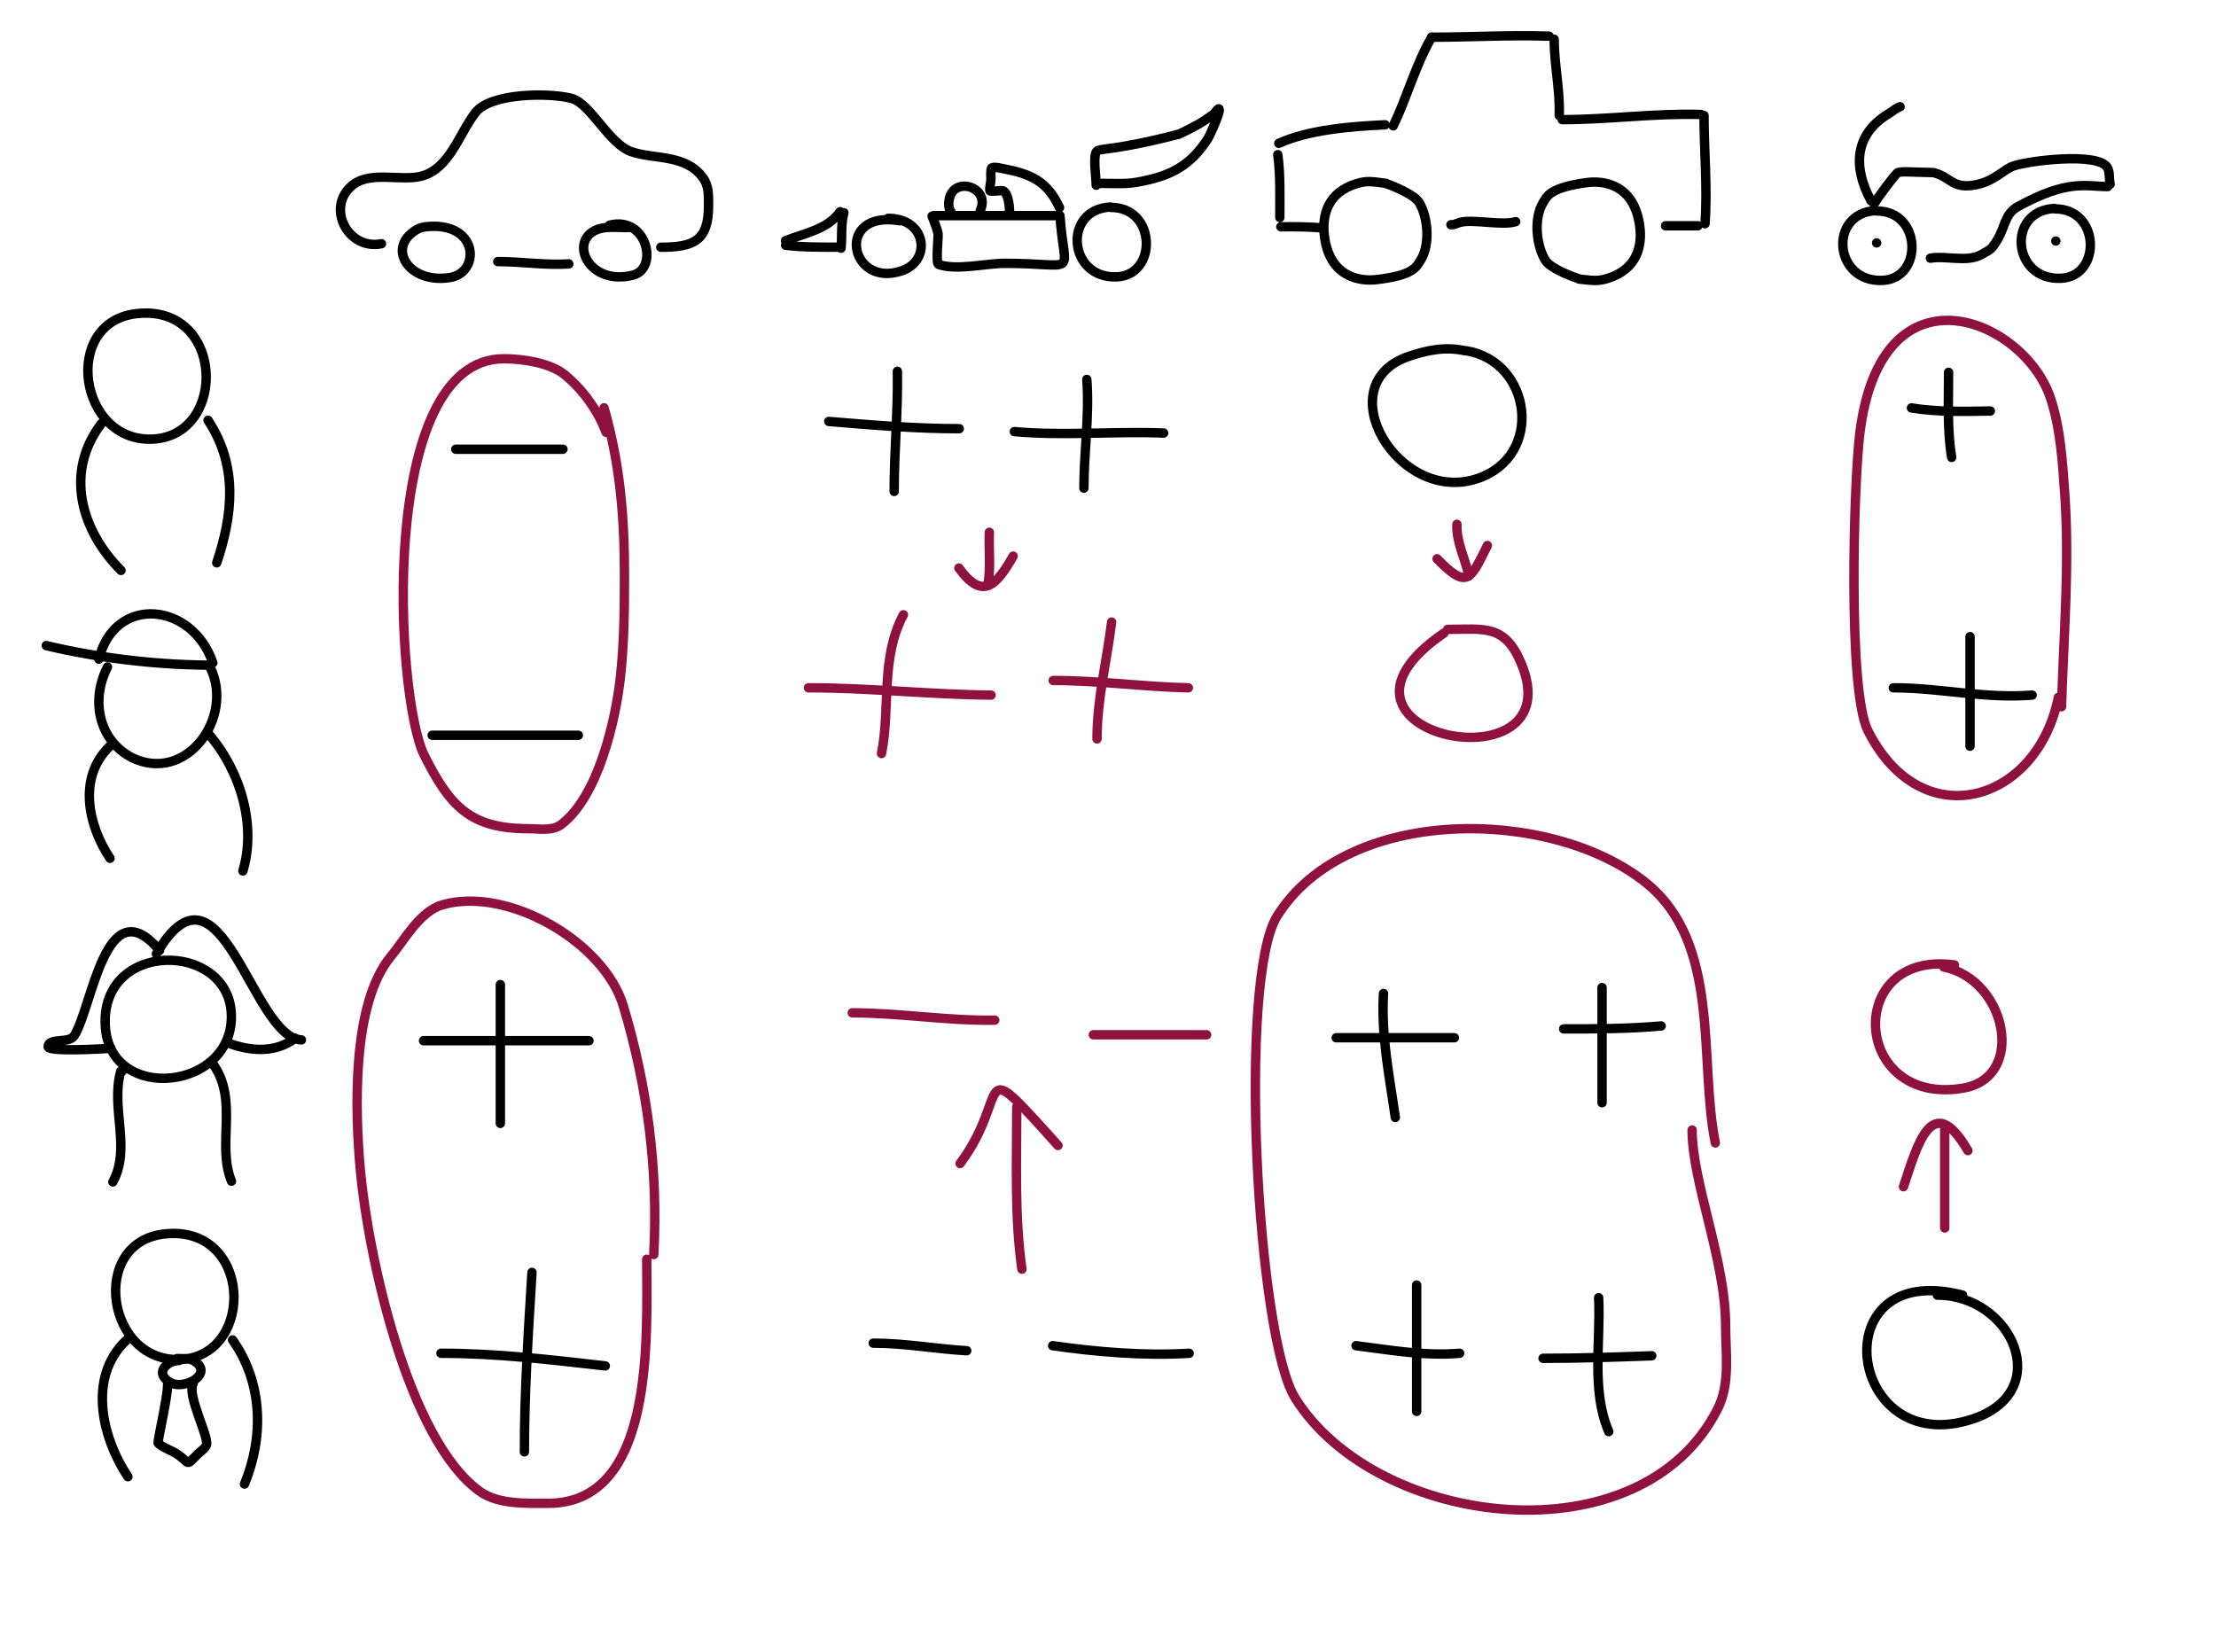 <?xml version="1.0" encoding="UTF-8" standalone="no"?>
<svg
   xmlns:dc="http://purl.org/dc/elements/1.1/"
   xmlns:cc="http://creativecommons.org/ns#"
   xmlns:rdf="http://www.w3.org/1999/02/22-rdf-syntax-ns#"
   xmlns:svg="http://www.w3.org/2000/svg"
   xmlns="http://www.w3.org/2000/svg"
   xmlns:sodipodi="http://sodipodi.sourceforge.net/DTD/sodipodi-0.dtd"
   xmlns:inkscape="http://www.inkscape.org/namespaces/inkscape"
   version="1.1"
   x="0"
   y="0"
   width="944"
   height="704"
   viewBox="0, 0, 944, 704"
   id="svg9632"
   sodipodi:docname="COF.svg"
   inkscape:export-filename="X:\07-Administration\04-CoC\CoC-ML\intern\Präsentationen\Fachliche Szenarien\ML Poster Sketches\ML Poster\COF.png"
   inkscape:export-xdpi="96"
   inkscape:export-ydpi="96"
   inkscape:version="0.92.1 r15371">
  <defs
     id="defs9636" />
  <sodipodi:namedview
     pagecolor="#ffffff"
     bordercolor="#666666"
     borderopacity="1"
     objecttolerance="10"
     gridtolerance="10"
     guidetolerance="10"
     inkscape:pageopacity="0"
     inkscape:pageshadow="2"
     inkscape:window-width="1920"
     inkscape:window-height="1027"
     id="namedview9634"
     showgrid="false"
     inkscape:zoom="0.33522727"
     inkscape:cx="472"
     inkscape:cy="352"
     inkscape:window-x="-8"
     inkscape:window-y="-8"
     inkscape:window-maximized="1"
     inkscape:current-layer="Layer_1" />
  <g
     id="Layer_1">
    <path
       d="M62.242,133.422 C26.193,133.034 31.992,186.554 63.211,187.109 C95.966,187.69 96.534,133.388 62.039,133.388"
       fill-opacity="0"
       stroke="#000000"
       stroke-width="4"
       stroke-linecap="round"
       stroke-linejoin="round"
       id="path9435" />
    <path
       d="M43.198,180.457 C27.398,201.157 34.506,225.996 51.542,243.033"
       fill-opacity="0"
       stroke="#000000"
       stroke-width="4"
       stroke-linecap="round"
       stroke-linejoin="round"
       id="path9437" />
    <path
       d="M88.624,179.066 C101.579,198.75 99.077,219.553 92.332,239.788"
       fill-opacity="0"
       stroke="#000000"
       stroke-width="4"
       stroke-linecap="round"
       stroke-linejoin="round"
       id="path9439" />
    <path
       d="M44.848,433.79 C43.233,469.806 96.92,465.833 98.537,434.65 C100.233,401.934 45.982,399.518 44.807,433.993"
       fill-opacity="0"
       stroke="#000000"
       stroke-width="4"
       stroke-linecap="round"
       stroke-linejoin="round"
       id="path9441" />
    <path
       d="M52.051,456.392 L52.051,456.392"
       fill-opacity="0"
       stroke="#000000"
       stroke-width="4"
       stroke-linecap="round"
       stroke-linejoin="round"
       id="path9443" />
    <path
       d="M51.438,456.392 C47.049,472.216 55.975,489.187 48.069,503.563"
       fill-opacity="0"
       stroke="#000000"
       stroke-width="4"
       stroke-linecap="round"
       stroke-linejoin="round"
       id="path9445" />
    <path
       d="M90.951,453.635 C101.643,468.983 92.256,487.727 98.609,503.256"
       fill-opacity="0"
       stroke="#000000"
       stroke-width="4"
       stroke-linecap="round"
       stroke-linejoin="round"
       id="path9447" />
    <path
       d="M67.978,404.933 C44.818,377.307 39.322,429.693 31.528,441.383 C29.32,444.696 20.501,441.996 20.501,445.978 C20.501,448.231 44.943,446.878 47.15,446.59"
       fill-opacity="0"
       stroke="#000000"
       stroke-width="4"
       stroke-linecap="round"
       stroke-linejoin="round"
       id="path9449" />
    <path
       d="M66.625,406.388 C94.01,359.43 107.217,442.043 128.41,443.052"
       fill-opacity="0"
       stroke="#000000"
       stroke-width="4"
       stroke-linecap="round"
       stroke-linejoin="round"
       id="path9451" />
    <path
       d="M125.695,442.373 C117.521,448.512 107.494,448.003 98.197,444.749"
       fill-opacity="0"
       stroke="#000000"
       stroke-width="4"
       stroke-linecap="round"
       stroke-linejoin="round"
       id="path9453" />
    <path
       d="M45.804,284.171 C38.663,297.998 41.765,315.182 56.166,322.768 C79.354,334.095 99.934,305.618 89.592,284.44"
       fill-opacity="0"
       stroke="#000000"
       stroke-width="4"
       stroke-linecap="round"
       stroke-linejoin="round"
       id="path9455" />
    <path
       d="M90.669,282.415 C81.913,256.596 48.995,253.201 42.09,280.817"
       fill-opacity="0"
       stroke="#000000"
       stroke-width="4"
       stroke-linecap="round"
       stroke-linejoin="round"
       id="path9457" />
    <path
       d="M87.473,283.374 C64.826,283.118 41.13,280.162 19.719,275.064"
       fill-opacity="0"
       stroke="#000000"
       stroke-width="4"
       stroke-linecap="round"
       stroke-linejoin="round"
       id="path9459" />
    <path
       d="M46.868,317.849 C33.005,331.054 37.486,351.617 46.868,365.69"
       fill-opacity="0"
       stroke="#000000"
       stroke-width="4"
       stroke-linecap="round"
       stroke-linejoin="round"
       id="path9461" />
    <path
       d="M88.645,312.458 C102.658,328.542 109.249,351.814 103.469,371.081"
       fill-opacity="0"
       stroke="#000000"
       stroke-width="4"
       stroke-linecap="round"
       stroke-linejoin="round"
       id="path9463" />
    <path
       d="M74.057,525.545 C38.008,525.158 43.807,578.678 75.027,579.232 C107.781,579.813 108.349,525.511 73.854,525.511"
       fill-opacity="0"
       stroke="#000000"
       stroke-width="4"
       stroke-linecap="round"
       stroke-linejoin="round"
       id="path9465" />
    <path
       d="M55.27,569.716 C37.027,585.065 42.902,611.781 54.488,629.16"
       fill-opacity="0"
       stroke="#000000"
       stroke-width="4"
       stroke-linecap="round"
       stroke-linejoin="round"
       id="path9467" />
    <path
       d="M99.072,570.889 C112.08,589.319 112.372,612.335 104.156,632.289"
       fill-opacity="0"
       stroke="#000000"
       stroke-width="4"
       stroke-linecap="round"
       stroke-linejoin="round"
       id="path9469" />
    <path
       d="M75.48,578.816 C77.774,578.949 80.61,578.525 82.674,579.816 C91.289,585.2 78.69,592.343 72.682,589.108 C65.701,585.349 70.549,579.893 76.379,579.616"
       fill-opacity="0"
       stroke="#000000"
       stroke-width="4"
       stroke-linecap="round"
       stroke-linejoin="round"
       id="path9471" />
    <path
       d="M82.275,589.408 C79.548,594.396 88.93,611.749 87.97,615.587 C87.63,616.949 85.26,618.497 84.273,619.484 C78.747,625.01 81.353,623.466 75.38,619.484 C73.094,617.96 69.235,616.736 67.387,614.888 C66.902,614.403 71.383,595.869 71.383,590.107"
       fill-opacity="0"
       stroke="#000000"
       stroke-width="4"
       stroke-linecap="round"
       stroke-linejoin="round"
       id="path9473" />
    <path
       d="M186.308,96.413 C183.242,96.465 180.088,96.277 177.382,97.9 C164.234,105.789 174.426,121.119 191.762,118.23 C204.168,116.162 204.045,96.413 184.82,96.413"
       fill-opacity="0"
       stroke="#000000"
       stroke-width="4"
       stroke-linecap="round"
       stroke-linejoin="round"
       id="path9475" />
    <path
       d="M268.121,96.909 C262.794,97.147 256.821,95.847 252.254,98.892 C243.182,104.94 251.887,121.668 269.608,117.238 C280.673,114.472 275.732,91.907 259.691,95.917"
       fill-opacity="0"
       stroke="#000000"
       stroke-width="4"
       stroke-linecap="round"
       stroke-linejoin="round"
       id="path9477" />
    <path
       d="M162.507,103.85 C147.891,106.774 138.435,87.692 150.607,78.563 C158.126,72.924 170.841,77.223 179.366,75.092 C191.624,72.027 195.721,56.507 202.67,47.821 C209.204,39.653 233.472,39.407 243.329,41.871 C251.578,43.933 259.29,61.405 269.112,64.679 C279.087,68.004 291.888,65.627 299.358,75.588 C302.025,79.144 301.837,83.289 301.837,87.488 C301.837,102.408 295.816,105.338 281.508,105.338"
       fill-opacity="0"
       stroke="#000000"
       stroke-width="4"
       stroke-linecap="round"
       stroke-linejoin="round"
       id="path9479" />
    <path
       d="M242.299,112.433 C232.097,113.088 222.188,111.442 212.053,111.442"
       fill-opacity="0"
       stroke="#000000"
       stroke-width="4"
       stroke-linecap="round"
       stroke-linejoin="round"
       id="path9481" />
    <path
       d="M383.297,94.061 C355.345,89.227 361.884,123.144 384.289,115.331 C396.908,110.93 394.789,93.023 378.339,93.023"
       fill-opacity="0"
       stroke="#000000"
       stroke-width="4"
       stroke-linecap="round"
       stroke-linejoin="round"
       id="path9483" />
    <path
       d="M473.068,88.204 C452.527,89.164 454.975,118.997 475.911,117.948 C493.152,117.085 492.602,88.3 473.265,88.373"
       fill-opacity="0"
       stroke="#000000"
       stroke-width="4"
       stroke-linecap="round"
       stroke-linejoin="round"
       id="path9485" />
    <path
       d="M356.847,105.323 C349.436,105.271 341.848,105.412 334.646,104.47"
       fill-opacity="0"
       stroke="#000000"
       stroke-width="4"
       stroke-linecap="round"
       stroke-linejoin="round"
       id="path9487" />
    <path
       d="M334.646,102.552 C342.366,99.434 352.695,97.765 357.866,90.192"
       fill-opacity="0"
       stroke="#000000"
       stroke-width="4"
       stroke-linecap="round"
       stroke-linejoin="round"
       id="path9489" />
    <path
       d="M359.495,90.618 C358.136,95.484 358.804,100.747 358.273,105.749"
       fill-opacity="0"
       stroke="#000000"
       stroke-width="4"
       stroke-linecap="round"
       stroke-linejoin="round"
       id="path9491" />
    <path
       d="M451.539,91.873 C453.36,118.789 460.405,112.188 427.912,112.188 C420.059,112.188 407.471,115.339 399.84,112.678 C398.561,112.231 399.784,101.005 399.606,99.706 C399.25,97.094 396.84,91.873 397.033,91.873 C407.716,91.873 418.399,91.873 429.082,91.873 C436.568,91.873 444.053,91.873 451.539,91.873"
       fill-opacity="0"
       stroke="#000000"
       stroke-width="4"
       stroke-linecap="round"
       stroke-linejoin="round"
       id="path9493" />
    <path
       d="M467.681,78.167 C473.135,77.987 478.718,78.608 484.056,77.677 C497.969,75.251 506.855,71.146 514.701,58.831 C515.161,58.108 520.685,46.348 519.146,46.348 C518.706,46.348 517.481,48.205 517.04,48.551 C512.502,52.113 507.394,54.75 502.303,57.118 C475.136,64.226 468.589,63.02 467.213,64.46 C465.479,66.275 466.979,75.986 466.979,78.901"
       fill-opacity="0"
       stroke="#000000"
       stroke-width="4"
       stroke-linecap="round"
       stroke-linejoin="round"
       id="path9495" />
    <path
       d="M451.353,88.476 C446.083,76.974 438.714,74.028 427.411,71.878 C426.395,71.685 423.39,70.891 422.416,71.57 C421.942,71.901 422.123,75.794 422.123,76.488 C422.123,77.427 421.379,80.618 421.682,81.253 C421.946,81.804 426.353,81.053 427.117,81.253 C429.457,81.865 430.055,87.887 430.055,89.859"
       fill-opacity="0"
       stroke="#000000"
       stroke-width="4"
       stroke-linecap="round"
       stroke-linejoin="round"
       id="path9497" />
    <path
       d="M417.569,89.705 C422.182,79.82 406.308,74.691 404.349,84.941 C404.003,86.754 404.013,88.766 405.084,90.166"
       fill-opacity="0"
       stroke="#000000"
       stroke-width="4"
       stroke-linecap="round"
       stroke-linejoin="round"
       id="path9499" />
    <path
       d="M590.544,78.127 C584.294,77.331 582.3,76.867 577.735,78.285 C565.516,82.079 563.252,91.735 564.109,99.863 C566.037,118.133 579.23,119.966 586.441,119.128 C602.097,117.309 603.335,113.725 605.089,110.995 C609.291,104.453 608.426,92.853 604.609,86.376 C602.641,83.037 594.176,79.497 590.604,78.285"
       fill-opacity="0"
       stroke="#000000"
       stroke-width="4"
       stroke-linecap="round"
       stroke-linejoin="round"
       id="path9501" />
    <path
       d="M672.567,118.886 C678.832,119.548 680.835,119.97 685.369,118.456 C697.509,114.403 699.575,104.701 698.551,96.594 C696.25,78.369 683.022,76.815 675.829,77.806 C660.213,79.957 659.049,83.567 657.352,86.333 C653.285,92.963 654.387,104.542 658.336,110.936 C660.372,114.233 668.908,117.593 672.503,118.729"
       fill-opacity="0"
       stroke="#000000"
       stroke-width="4"
       stroke-linecap="round"
       stroke-linejoin="round"
       id="path9503" />
    <path
       d="M645.679,94.435 C639.924,96.302 626.791,93.088 621.528,94.874 C620.149,95.342 619.648,95.752 618.078,95.752"
       fill-opacity="0"
       stroke="#000000"
       stroke-width="4"
       stroke-linecap="round"
       stroke-linejoin="round"
       id="path9505" />
    <path
       d="M709.506,96.191 C714.106,96.191 718.706,96.191 723.306,96.191"
       fill-opacity="0"
       stroke="#000000"
       stroke-width="4"
       stroke-linecap="round"
       stroke-linejoin="round"
       id="path9507" />
    <path
       d="M726.325,95.313 C727.439,79.895 725.894,64.297 725.894,49.215"
       fill-opacity="0"
       stroke="#000000"
       stroke-width="4"
       stroke-linecap="round"
       stroke-linejoin="round"
       id="path9509" />
    <path
       d="M724.6,48.776 C704.633,48.184 685.353,50.971 665.517,50.971"
       fill-opacity="0"
       stroke="#000000"
       stroke-width="4"
       stroke-linecap="round"
       stroke-linejoin="round"
       id="path9511" />
    <path
       d="M664.223,49.215 C664.613,38.202 662.067,27.494 662.067,16.727"
       fill-opacity="0"
       stroke="#000000"
       stroke-width="4"
       stroke-linecap="round"
       stroke-linejoin="round"
       id="path9513" />
    <path
       d="M659.91,15.41 C643.175,14.833 626.528,15.849 609.884,15.849"
       fill-opacity="0"
       stroke="#000000"
       stroke-width="4"
       stroke-linecap="round"
       stroke-linejoin="round"
       id="path9515" />
    <path
       d="M609.884,15.849 C602.992,27.597 599.405,41.574 593.496,53.605"
       fill-opacity="0"
       stroke="#000000"
       stroke-width="4"
       stroke-linecap="round"
       stroke-linejoin="round"
       id="path9517" />
    <path
       d="M590.045,53.166 C575.152,53.847 557.461,55.324 544.763,61.069"
       fill-opacity="0"
       stroke="#000000"
       stroke-width="4"
       stroke-linecap="round"
       stroke-linejoin="round"
       id="path9519" />
    <path
       d="M544.331,65.898 C545.484,74.646 545.194,83.695 545.194,92.679"
       fill-opacity="0"
       stroke="#000000"
       stroke-width="4"
       stroke-linecap="round"
       stroke-linejoin="round"
       id="path9521" />
    <path
       d="M545.625,96.63 C551.392,96.569 557.153,96.584 562.876,97.069"
       fill-opacity="0"
       stroke="#000000"
       stroke-width="4"
       stroke-linecap="round"
       stroke-linejoin="round"
       id="path9523" />
    <path
       d="M799.219,89.716 C778.677,90.676 781.126,120.509 802.062,119.46 C819.302,118.597 818.752,89.812 799.415,89.885"
       fill-opacity="0"
       stroke="#000000"
       stroke-width="4"
       stroke-linecap="round"
       stroke-linejoin="round"
       id="path9525" />
    <path
       d="M875.215,88.816 C854.673,89.776 857.122,119.609 878.058,118.56 C895.298,117.697 894.748,88.912 875.411,88.985"
       fill-opacity="0"
       stroke="#000000"
       stroke-width="4"
       stroke-linecap="round"
       stroke-linejoin="round"
       id="path9527" />
    <path
       d="M822.353,110.01 C828.803,108.802 837.983,111.886 844.079,108.458 C848.106,106.193 848.306,106.308 850.804,102.25 C854.25,96.654 853.924,91.143 859.598,88.025 C881.084,76.219 888.551,79.49 897.877,79.49"
       fill-opacity="0"
       stroke="#000000"
       stroke-width="4"
       stroke-linecap="round"
       stroke-linejoin="round"
       id="path9529" />
    <path
       d="M898.912,78.455 C898.346,76.253 898.929,73.178 897.618,71.213 C893.401,64.887 864.647,68.41 857.787,70.696 C853.586,72.096 849.799,77.104 841.751,78.714 C831.652,80.734 831.139,75.414 823.646,73.541 C812.549,73.282 809.075,72.853 808.128,73.8 C806.111,75.816 799.332,84.966 798.366,86.898"
       fill-opacity="0"
       stroke="#000000"
       stroke-width="4"
       stroke-linecap="round"
       stroke-linejoin="round"
       id="path9531" />
    <path
       d="M797.046,85.532 C789.261,71.292 789.951,57.206 804.573,48.433 C806.1,47.517 807.71,46.043 809.412,45.476"
       fill-opacity="0"
       stroke="#000000"
       stroke-width="4"
       stroke-linecap="round"
       stroke-linejoin="round"
       id="path9533" />
    <path
       d="M875.77,102.69 L875.77,102.69"
       fill-opacity="0"
       stroke="#000000"
       stroke-width="4"
       stroke-linecap="round"
       stroke-linejoin="round"
       id="path9535" />
    <path
       d="M799.436,103.483 L799.436,103.483"
       fill-opacity="0"
       stroke="#000000"
       stroke-width="4"
       stroke-linecap="round"
       stroke-linejoin="round"
       id="path9537" />
    <path
       d="M239.81,191.395 C224.594,191.395 209.378,191.395 194.161,191.395"
       fill-opacity="0"
       stroke="#000000"
       stroke-width="4"
       stroke-linecap="round"
       stroke-linejoin="round"
       id="path9539" />
    <path
       d="M382.289,158.196 C382.569,175.395 380.906,192.201 380.906,209.378"
       fill-opacity="0"
       stroke="#000000"
       stroke-width="4"
       stroke-linecap="round"
       stroke-linejoin="round"
       id="path9541" />
    <path
       d="M408.636,182.648 C389.987,182.653 371.389,181.088 353.065,179.561"
       fill-opacity="0"
       stroke="#000000"
       stroke-width="4"
       stroke-linecap="round"
       stroke-linejoin="round"
       id="path9543" />
    <path
       d="M462.972,161.655 C464.149,177.238 461.737,192.601 461.737,207.964"
       fill-opacity="0"
       stroke="#000000"
       stroke-width="4"
       stroke-linecap="round"
       stroke-linejoin="round"
       id="path9545" />
    <path
       d="M495.697,184.501 C474.616,183.676 452.931,185.777 432.099,183.883"
       fill-opacity="0"
       stroke="#000000"
       stroke-width="4"
       stroke-linecap="round"
       stroke-linejoin="round"
       id="path9547" />
    <path
       d="M624.093,149.444 C615.528,147.54 607.813,149.268 600.331,151.762 C565.083,163.511 595.596,215.159 629.309,203.921 C657.941,194.377 652.533,154.087 624.672,149.444"
       fill-opacity="0"
       stroke="#000000"
       stroke-width="4"
       stroke-linecap="round"
       stroke-linejoin="round"
       id="path9549" />
    <path
       d="M847.872,175.114 C836.49,175.304 825.005,175.586 814.267,173.796"
       fill-opacity="0"
       stroke="#000000"
       stroke-width="4"
       stroke-linecap="round"
       stroke-linejoin="round"
       id="path9551" />
    <path
       d="M830.081,158.641 C830.099,170.793 829.426,183.046 831.399,194.882"
       fill-opacity="0"
       stroke="#000000"
       stroke-width="4"
       stroke-linecap="round"
       stroke-linejoin="round"
       id="path9553" />
    <path
       d="M257.846,581.951 C234.405,579.289 211.487,576.568 187.857,576.568"
       fill-opacity="0"
       stroke="#000000"
       stroke-width="4"
       stroke-linecap="round"
       stroke-linejoin="round"
       id="path9555" />
    <path
       d="M226.62,542.111 C225.061,567.401 223.39,593.114 223.39,618.561"
       fill-opacity="0"
       stroke="#000000"
       stroke-width="4"
       stroke-linecap="round"
       stroke-linejoin="round"
       id="path9557" />
    <path
       d="M411.823,575.491 C398.348,574.705 385.708,572.261 371.983,572.261"
       fill-opacity="0"
       stroke="#000000"
       stroke-width="4"
       stroke-linecap="round"
       stroke-linejoin="round"
       id="path9559" />
    <path
       d="M506.578,576.568 C487.181,577.764 466.73,575.951 448.433,573.337"
       fill-opacity="0"
       stroke="#000000"
       stroke-width="4"
       stroke-linecap="round"
       stroke-linejoin="round"
       id="path9561" />
    <path
       d="M621.792,576.568 C606.854,577.852 592.049,575.138 577.644,573.337"
       fill-opacity="0"
       stroke="#000000"
       stroke-width="4"
       stroke-linecap="round"
       stroke-linejoin="round"
       id="path9563" />
    <path
       d="M603.487,547.495 C603.487,565.441 603.487,583.387 603.487,601.333"
       fill-opacity="0"
       stroke="#000000"
       stroke-width="4"
       stroke-linecap="round"
       stroke-linejoin="round"
       id="path9565" />
    <path
       d="M703.625,577.644 C688.177,578.204 672.849,578.721 657.325,578.721"
       fill-opacity="0"
       stroke="#000000"
       stroke-width="4"
       stroke-linecap="round"
       stroke-linejoin="round"
       id="path9567" />
    <path
       d="M681.013,552.879 C681.918,571.925 677.812,592.428 685.321,609.947"
       fill-opacity="0"
       stroke="#000000"
       stroke-width="4"
       stroke-linecap="round"
       stroke-linejoin="round"
       id="path9569" />
    <path
       d="M836.067,551.802 C775.489,536.091 786.915,622.384 840.374,604.563 C875.564,592.833 857.188,551.802 825.3,551.802"
       fill-opacity="0"
       stroke="#000000"
       stroke-width="4"
       stroke-linecap="round"
       stroke-linejoin="round"
       id="path9571" />
    <path
       d="M250.89,443.401 C227.403,443.401 203.916,443.401 180.428,443.401"
       fill-opacity="0"
       stroke="#000000"
       stroke-width="4"
       stroke-linecap="round"
       stroke-linejoin="round"
       id="path9573" />
    <path
       d="M213.143,419.494 C213.143,439.207 213.143,458.919 213.143,478.632"
       fill-opacity="0"
       stroke="#000000"
       stroke-width="4"
       stroke-linecap="round"
       stroke-linejoin="round"
       id="path9575" />
    <path
       d="M619.555,442.143 C602.778,442.143 586.002,442.143 569.225,442.143"
       fill-opacity="0"
       stroke="#000000"
       stroke-width="4"
       stroke-linecap="round"
       stroke-linejoin="round"
       id="path9577" />
    <path
       d="M589.357,423.269 C588.292,441.175 591.878,458.534 594.39,476.115"
       fill-opacity="0"
       stroke="#000000"
       stroke-width="4"
       stroke-linecap="round"
       stroke-linejoin="round"
       id="path9579" />
    <path
       d="M707.631,437.11 C693.854,438.353 680.057,438.368 666.109,438.368"
       fill-opacity="0"
       stroke="#000000"
       stroke-width="4"
       stroke-linecap="round"
       stroke-linejoin="round"
       id="path9581" />
    <path
       d="M682.467,420.752 C682.467,437.11 682.467,453.467 682.467,469.824"
       fill-opacity="0"
       stroke="#000000"
       stroke-width="4"
       stroke-linecap="round"
       stroke-linejoin="round"
       id="path9583" />
    <path
       d="M865.673,296.153 C845.384,297.765 826.591,293.04 806.542,293.04"
       fill-opacity="0"
       stroke="#000000"
       stroke-width="4"
       stroke-linecap="round"
       stroke-linejoin="round"
       id="path9585" />
    <path
       d="M839.22,271.256 C839.22,286.816 839.22,302.377 839.22,317.938"
       fill-opacity="0"
       stroke="#000000"
       stroke-width="4"
       stroke-linecap="round"
       stroke-linejoin="round"
       id="path9587" />
    <path
       d="M246.358,313.269 C225.611,313.269 204.863,313.269 184.116,313.269"
       fill-opacity="0"
       stroke="#000000"
       stroke-width="4"
       stroke-linecap="round"
       stroke-linejoin="round"
       id="path9589" />
    <path
       d="M422.194,296.153 C396.029,295.921 370.606,293.04 344.391,293.04"
       fill-opacity="0"
       stroke="#FF0000"
       stroke-width="4"
       stroke-linecap="round"
       stroke-linejoin="round"
       id="path9591"
       style="stroke:#8f123e;stroke-opacity:1" />
    <path
       d="M384.848,261.919 C374.976,280.332 379.401,301.603 375.512,321.05"
       fill-opacity="0"
       stroke="#FF0000"
       stroke-width="4"
       stroke-linecap="round"
       stroke-linejoin="round"
       id="path9593"
       style="stroke:#8f123e;stroke-opacity:1" />
    <path
       d="M506.222,293.04 C486.708,292.603 468.24,289.928 448.647,289.928"
       fill-opacity="0"
       stroke="#FF0000"
       stroke-width="4"
       stroke-linecap="round"
       stroke-linejoin="round"
       id="path9595"
       style="stroke:#8f123e;stroke-opacity:1" />
    <path
       d="M473.544,265.031 C471.497,281.808 467.32,297.783 467.32,314.825"
       fill-opacity="0"
       stroke="#FF0000"
       stroke-width="4"
       stroke-linecap="round"
       stroke-linejoin="round"
       id="path9597"
       style="stroke:#8f123e;stroke-opacity:1" />
    <path
       d="M615.146,269.699 C551.117,313.577 671.377,337.107 647.823,282.148 C640.839,265.852 632.121,268.143 616.702,268.143"
       fill-opacity="0"
       stroke="#FF0000"
       stroke-width="4"
       stroke-linecap="round"
       stroke-linejoin="round"
       id="path9599"
       style="stroke:#8f123e;stroke-opacity:1" />
    <path
       d="M423.75,434.642 C403.221,434.989 383.567,431.53 363.063,431.53"
       fill-opacity="0"
       stroke="#FF0000"
       stroke-width="4"
       stroke-linecap="round"
       stroke-linejoin="round"
       id="path9601"
       style="stroke:#8f123e;stroke-opacity:1" />
    <path
       d="M514.002,440.867 C497.923,440.867 481.843,440.867 465.764,440.867"
       fill-opacity="0"
       stroke="#FF0000"
       stroke-width="4"
       stroke-linecap="round"
       stroke-linejoin="round"
       id="path9603"
       style="stroke:#8f123e;stroke-opacity:1" />
    <path
       d="M832.584,411.11 C785.462,404.716 788.916,471.506 836.206,463.624 C863.303,459.108 854.918,417.387 828.057,412.015"
       fill-opacity="0"
       stroke="#FF0000"
       stroke-width="4"
       stroke-linecap="round"
       stroke-linejoin="round"
       id="path9605"
       style="stroke:#8f123e;stroke-opacity:1" />
    <path
       d="M620.643,223.39 C620.315,231.169 624.244,238.009 625.721,245.397"
       fill-opacity="0"
       stroke="#FF0000"
       stroke-width="4"
       stroke-linecap="round"
       stroke-linejoin="round"
       id="path9607"
       style="stroke:#8f123e;stroke-opacity:1" />
    <path
       d="M612.178,238.061 C625.156,251.436 626.389,246.882 633.621,232.419"
       fill-opacity="0"
       stroke="#FF0000"
       stroke-width="4"
       stroke-linecap="round"
       stroke-linejoin="round"
       id="path9609"
       style="stroke:#8f123e;stroke-opacity:1" />
    <path
       d="M421.452,226.776 C421.161,234.102 422.096,241.533 420.888,248.783"
       fill-opacity="0"
       stroke="#FF0000"
       stroke-width="4"
       stroke-linecap="round"
       stroke-linejoin="round"
       id="path9611"
       style="stroke:#8f123e;stroke-opacity:1" />
    <path
       d="M408.474,242.011 C418.6,255.965 424.458,249.448 431.609,236.933"
       fill-opacity="0"
       stroke="#FF0000"
       stroke-width="4"
       stroke-linecap="round"
       stroke-linejoin="round"
       id="path9613"
       style="stroke:#8f123e;stroke-opacity:1" />
    <path
       d="M878.193,301.117 C879.102,270.749 881.712,240.332 879.535,209.858 C878.588,196.589 877.732,182.303 873.496,169.597 C862.2,135.708 801.529,110.55 792.303,184.359 C789.585,206.103 787.154,294.174 795.658,311.182 C818.444,356.754 867.833,342.183 876.851,297.091"
       fill-opacity="0"
       stroke="#FF0000"
       stroke-width="4"
       stroke-linecap="round"
       stroke-linejoin="round"
       id="path9615"
       style="stroke:#8f123e;stroke-opacity:1" />
    <path
       d="M258.179,184.184 C254.66,174.889 248.465,166.222 240.769,159.809 C234.489,154.575 222.563,152.844 214.652,152.844 C160.525,152.844 168.47,297.266 180.701,321.729 C191.62,343.565 200.332,353.068 225.099,353.068 C229.54,353.068 235.232,354.174 239.028,351.327 C254.793,339.503 262.235,306.991 264.273,288.648 C265.883,274.156 266.014,259.818 266.014,245.121 C266.014,220.192 264.185,197.804 257.309,173.737"
       fill-opacity="0"
       stroke="#FF0000"
       stroke-width="4"
       stroke-linecap="round"
       stroke-linejoin="round"
       id="path9617"
       style="stroke:#8f123e;stroke-opacity:1" />
    <path
       d="M278.5,534.5 C280.448,498.152 275.769,462.73 265.5,428.5 C257.389,401.462 216.441,377.517 188.5,385.5 C178.776,388.278 172.205,400.654 166.5,407.5 C149.698,427.662 151.247,473.714 153.5,498.5 C156.807,534.875 173.71,613.507 204.5,635.5 C212.26,641.043 224.471,640.5 233.5,640.5 C279.259,640.5 275.5,569.37 275.5,536.5"
       fill-opacity="0"
       stroke="#FF0000"
       stroke-width="4"
       stroke-linecap="round"
       stroke-linejoin="round"
       id="path9619"
       style="stroke:#8f123e;stroke-opacity:1" />
    <path
       d="M730.71,486.941 C723.577,451.589 733.349,401.866 701.063,376.037 C660.741,343.779 573.718,342.826 544.04,390.312 C527.284,417.121 535.348,569.443 551.726,595.649 C586.614,651.469 699.331,664.996 731.808,600.041 C737.128,589.402 735.103,576.383 735.103,564.903 C735.103,536.901 720.828,503.781 720.828,481.451"
       fill-opacity="0"
       stroke="#FF0000"
       stroke-width="4"
       stroke-linecap="round"
       stroke-linejoin="round"
       id="path9621"
       style="stroke:#8f123e;stroke-opacity:1" />
    <path
       d="M435.332,540.746 C432.103,517.919 433.136,494.658 433.136,471.568"
       fill-opacity="0"
       stroke="#FF0000"
       stroke-width="4"
       stroke-linecap="round"
       stroke-linejoin="round"
       id="path9623"
       style="stroke:#8f123e;stroke-opacity:1" />
    <path
       d="M450.705,488.039 C413.571,446.807 431.273,466 408.979,495.725"
       fill-opacity="0"
       stroke="#FF0000"
       stroke-width="4"
       stroke-linecap="round"
       stroke-linejoin="round"
       id="path9625"
       style="stroke:#8f123e;stroke-opacity:1" />
    <path
       d="M828.438,523.177 C828.438,508.902 828.438,494.627 828.438,480.352"
       fill-opacity="0"
       stroke="#FF0000"
       stroke-width="4"
       stroke-linecap="round"
       stroke-linejoin="round"
       id="path9627"
       style="stroke:#8f123e;stroke-opacity:1" />
    <path
       d="M838.32,490.235 C822.986,463.87 816.693,488.135 810.869,505.608"
       fill-opacity="0"
       stroke="#FF0000"
       stroke-width="4"
       stroke-linecap="round"
       stroke-linejoin="round"
       id="path9629"
       style="stroke:#8f123e;stroke-opacity:1" />
  </g>
</svg>
